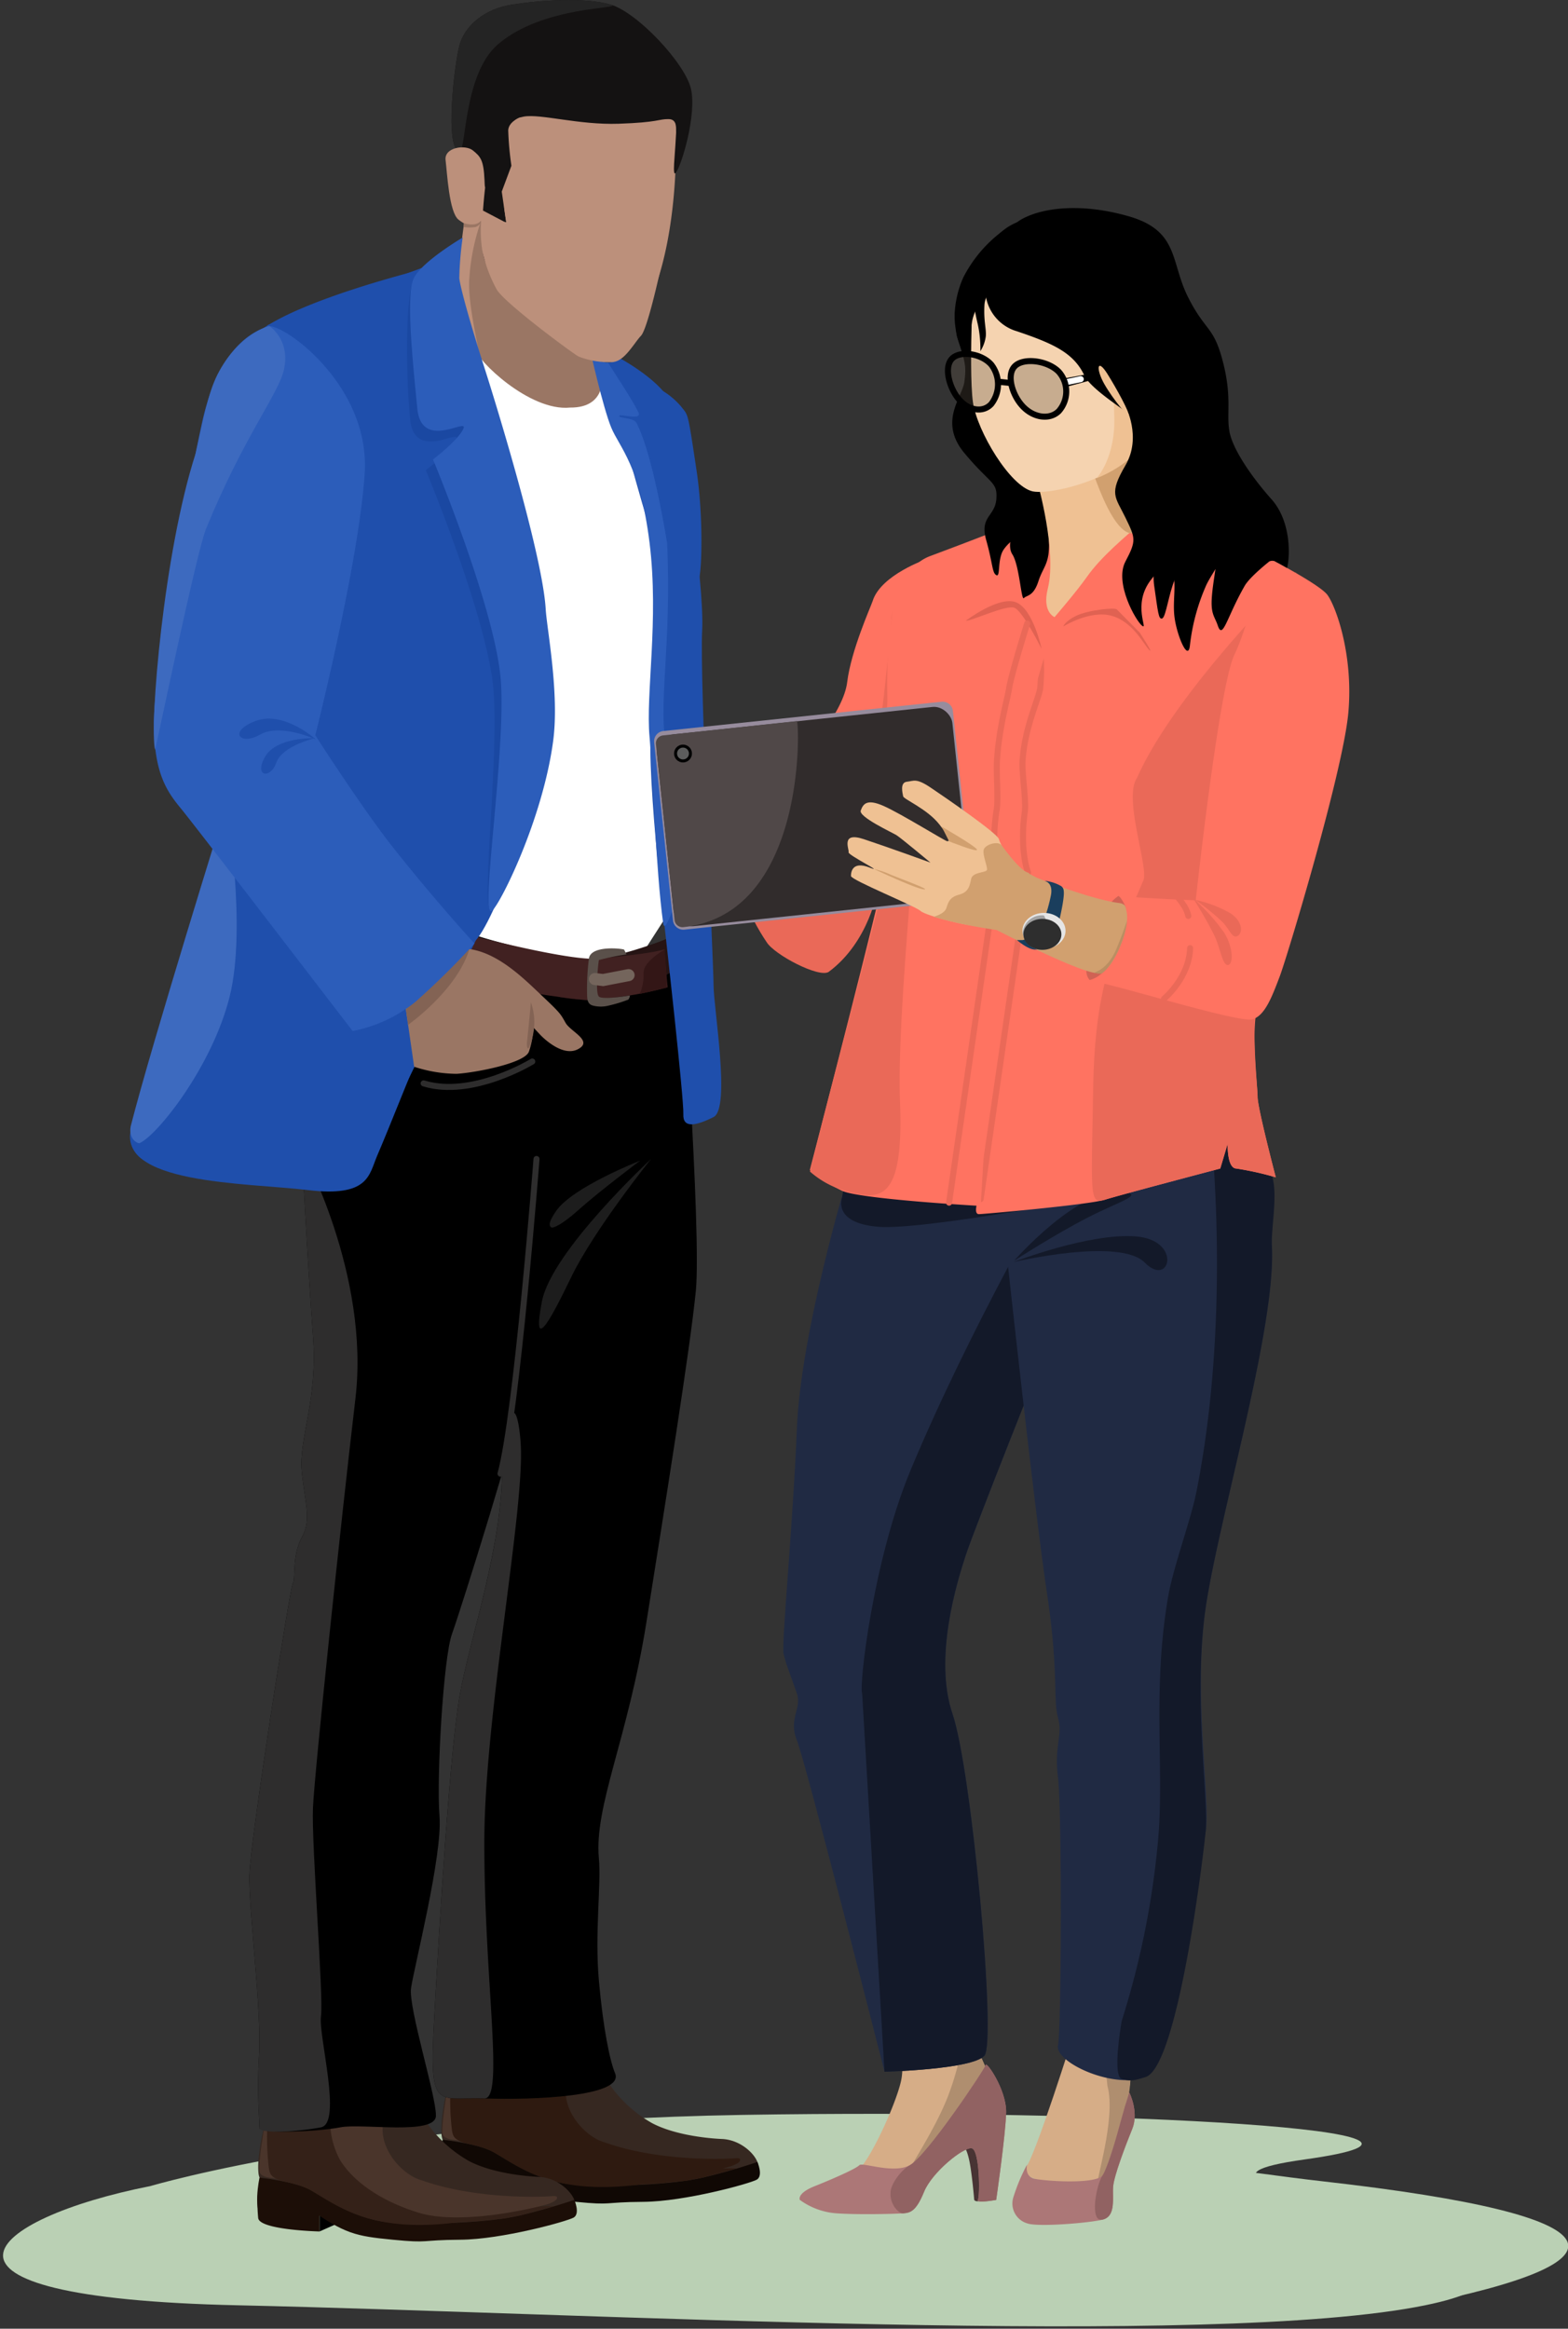 <svg xmlns="http://www.w3.org/2000/svg" xmlns:xlink="http://www.w3.org/1999/xlink" width="260" height="386" viewBox="0 0 260 386">
  <rect x="0" y="0" width="260" height="386" fill="#333333" stroke="none"/>
  <defs>
    <clipPath id="clip-path">
      <rect id="Rectangle_656" data-name="Rectangle 656" width="260" height="386" transform="translate(-0.601)"/>
    </clipPath>
  </defs>
  <g id="Custom_Size_1" data-name="Custom Size – 1" transform="translate(0.601)" clip-path="url(#clip-path)">
    <g id="block1-right-illustration" transform="translate(-0.095 0.002)">
      <path id="Path_1992" data-name="Path 1992" d="M110.149,3327.448c-27.09,5.342-42.892,18.506,14.607,19.76s161.633,7.177,196.764,0c14.579-2.978,7.648-6.066,17.933-9.5,14.208-4.743-72.223-9.888-37.9-14.674s-31.152-8.416-93.186-7.387S110.149,3327.448,110.149,3327.448Z" transform="translate(-85.73 -2965.09)" fill="#bad0b4"/>
      <path id="Path_1993" data-name="Path 1993" d="M200.589,3342.264c56.738,4.1,141.561,17.741,177.77,10.567s35.657-14.789-15.406-20.55c-15.482-1.73-19.053-3.488-53.229-2.831C234.183,3330.9,161.5,3339.437,200.589,3342.264Z" transform="translate(-144.119 -2970.712)" fill="#bad0b4"/>
      <g id="man" transform="translate(20.184)">
        <g id="shoe" transform="translate(52.31 341.236)">
          <path id="Path_1683" data-name="Path 1683" d="M3088.561,3319.376s-1.106,4.571-.8,7.266,3.676,1.346,8.421,3.848,8.339,5.183,21.576,4.993,21.964-1.964,22.456-3.4-2.33-4.746-5.978-4.891c-1.7-.068-7.576-.509-11.6-2.637a21.558,21.558,0,0,1-8.7-9.22C3111.747,3310.46,3088.561,3319.376,3088.561,3319.376Z" transform="translate(-3087.531 -3313.879)" fill="#362821"/>
          <path id="Path_1688" data-name="Path 1688" d="M203.454,3370.921h0V3368.1l3.957,1.265" transform="translate(-193.111 -3348.56)"/>
          <path id="Path_1684" data-name="Path 1684" d="M3087.791,3337.411s5.921.626,8.461,2.054,7.55,5.052,13.647,5.412,15.965.01,21.06-1.19,9.03-2.591,9.03-2.591,1.016,2.3-.114,2.94-11.928,3.626-18.807,3.671-4.908.61-11.168,0-7.9-.973-14.01-5.218-5.317,3.312-7.342,2.042S3087.791,3337.411,3087.791,3337.411Z" transform="translate(-3087.399 -3323.974)" fill="#100804"/>
          <path id="Path_1685" data-name="Path 1685" d="M3087.608,3340.577a26.367,26.367,0,0,0,0,5.081c.3,1.97,10.168,2.035,10.168,2.035v-3.563l-5.834-3.236Z" transform="translate(-3087.433 -3325.333)" fill="#100804"/>
          <path id="Path_1687" data-name="Path 1687" d="M187.305,3343.722s2.485,6.813,3.386,7.888c.46.549-1.065.127-2.42-.113-.951-.058-2.128-.334-2.226-1.086-.2-1.538.742-6.94.742-6.94Z" transform="translate(-185.663 -3337.993)" fill="#4a352b"/>
          <path id="Path_1686" data-name="Path 1686" d="M3090.286,3320.379a43.867,43.867,0,0,0,.194,5.684c.18,1.58.171,2.158,1.945,2.778.973.342,3.337.615,5.307,1.782,4.759,2.82,10.251,7,24.225,5.174l3.277-.183,4.346-.433,2.725-.539,5.3-1.428c2.572-.355-22.172,1.082-29.9-3.469-4.07-2.4-7.218-7.032-5.405-12.966C3097.1,3314.948,3090.286,3320.379,3090.286,3320.379Z" transform="translate(-3088.623 -3314.962)" fill="#2e1a10"/>
          <path id="Path_1689" data-name="Path 1689" d="M3108.542,3317.939s6.812-4.609,9.77-1.434c-3.316,4.928,1.661,10.931,5.412,11.907,8.046,2.862,17.644,2.8,20.479,2.688,1.457-.059,2.071-.247,1.918.34-.013.231-.719.719-1.918,1.039-2.478.673-14.235,3.428-21.115,1.27s-10.995-5.578-12.911-8.685a13.562,13.562,0,0,1-1.634-7.126Z" transform="translate(-3096.424 -3314.528)" fill="#2e1a10"/>
        </g>
        <g id="shoe-2" data-name="shoe" transform="translate(21.95 347.517)">
          <path id="Path_1683-2" data-name="Path 1683" d="M3088.561,3319.376s-1.106,4.571-.8,7.266,3.676,1.346,8.421,3.848,8.339,5.183,21.576,4.993,21.964-1.964,22.456-3.4-2.33-4.746-5.978-4.891c-1.7-.068-7.576-.509-11.6-2.637a21.558,21.558,0,0,1-8.7-9.22C3111.747,3310.46,3088.561,3319.376,3088.561,3319.376Z" transform="translate(-3087.531 -3313.879)" fill="#362821"/>
          <path id="Path_1688-2" data-name="Path 1688" d="M203.454,3370.921h0V3368.1l3.791,1.14" transform="translate(-193.111 -3348.56)"/>
          <path id="Path_1684-2" data-name="Path 1684" d="M3087.791,3337.411s5.921.626,8.461,2.054,7.55,5.052,13.647,5.412,15.965.01,21.06-1.19,9.03-2.591,9.03-2.591,1.016,2.3-.114,2.94-11.928,3.626-18.807,3.671-4.908.61-11.168,0-7.9-.973-14.01-5.218-5.317,3.312-7.342,2.042S3087.791,3337.411,3087.791,3337.411Z" transform="translate(-3087.399 -3323.974)" fill="#1c0e07"/>
          <path id="Path_1685-2" data-name="Path 1685" d="M3087.608,3340.577a24.533,24.533,0,0,0,0,4.919c.3,1.97,10.168,2.2,10.168,2.2v-3.563l-5.834-3.236Z" transform="translate(-3087.433 -3325.333)" fill="#1c0e07"/>
          <path id="Path_1687-2" data-name="Path 1687" d="M187.305,3343.722s2.485,6.813,3.386,7.888c.46.549-1.065.127-2.42-.113-.951-.058-2.128-.334-2.226-1.086-.2-1.538.742-6.94.742-6.94Z" transform="translate(-185.663 -3337.993)" fill="#4a352b"/>
          <path id="Path_1686-2" data-name="Path 1686" d="M3090.286,3320.379a43.867,43.867,0,0,0,.194,5.684c.18,1.58.171,2.158,1.945,2.778.973.342,3.337.615,5.307,1.782,4.759,2.82,10.251,7,24.225,5.174l3.277-.183,4.346-.433,2.725-.539,5.3-1.428c2.572-.355-22.172,1.082-29.9-3.469-4.07-2.4-7.218-7.032-5.405-12.966C3097.1,3314.948,3090.286,3320.379,3090.286,3320.379Z" transform="translate(-3088.623 -3314.962)" fill="#342118"/>
          <path id="Path_1689-2" data-name="Path 1689" d="M3108.542,3317.939s6.812-4.609,9.77-1.434c-3.316,4.928,1.661,10.931,5.412,11.907,8.046,2.862,17.644,2.8,20.479,2.688,1.457-.059,2.071-.247,1.918.34-.013.231-.719.719-1.918,1.039-2.478.673-14.235,3.428-21.115,1.27s-10.995-5.578-12.911-8.685a13.562,13.562,0,0,1-1.634-7.126Z" transform="translate(-3096.424 -3314.528)" fill="#4a352b"/>
        </g>
        <g id="pant-man" transform="translate(20.661 154.968)">
          <path id="Path_1644" data-name="Path 1644" d="M3131.116,2976.668s13.666,4.745,21.668,3.465,11.542-3.465,11.542-3.465l3.981,19.01-2.2,15.2-22.581,9.775s-36.567-3.036-36.715-6.083-1.438-17.539-1.438-17.539Z" transform="translate(-3093.788 -2976.668)"/>
          <path id="Path_1645" data-name="Path 1645" d="M3179.358,2979.162s3.464,47.929,2.5,57.617-5.076,35.292-8.179,54.8-8.71,30.57-7.894,39.253c.4,4.235-.707,12.368,0,20.26.719,8.009,1.838,13.333,2.679,15.324,1.649,3.889-13.7,4.467-21.679,4.182s-9.169,2.364-8.3-13.384,2.571-44.134,4.235-53.5,7.243-25.111,7-38.142-2.126-41.33,0-45.784S3179.358,2979.162,3179.358,2979.162Z" transform="translate(-3107.83 -2977.738)"/>
          <path id="Path_1643" data-name="Path 1643" d="M3093.837,3039.134s1.044,20.089,1.862,30.822-2.422,17.072-1.862,22.491,1.656,7.911,0,10.892-1.022,7.048-1.469,7.538-7.074,42.6-7.213,48.427,2.034,22.32,1.6,29.779.171,10.857,0,12.03,9.9.713,13.477,0,15.809,1.379,15.852-1.918-4.582-17.9-4.129-21.15,5.238-21.985,4.721-28.483.64-26.306,2.078-30.259,11.043-34.493,12.634-42.782,5.841-28,5.64-32.889S3093.837,3039.134,3093.837,3039.134Z" transform="translate(-3085.149 -3003.463)"/>
          <path id="Path_1657" data-name="Path 1657" d="M3093.837,3039.14s1.044,20.088,1.862,30.822-2.422,17.071-1.862,22.491,1.656,7.911,0,10.892-1.022,7.048-1.469,7.537-7.074,42.6-7.213,48.427,2.034,22.32,1.6,29.779.171,10.857,0,12.03,6.687.713,10.265,0-.453-15.179,0-18.427-1.6-28.579-1.325-34.591,4.612-47.192,7.04-67.795S3093.837,3039.14,3093.837,3039.14Z" transform="translate(-3085.149 -3003.469)" fill="#2e2d2d"/>
          <path id="Path_1676" data-name="Path 1676" d="M3153.6,3013.417s-9.928,6.1-18.011,3.625" transform="translate(-3106.694 -2992.433)" fill="none" stroke="#2e2d2d" stroke-linecap="round" stroke-width="1"/>
          <path id="Path_1672" data-name="Path 1672" d="M3146.79,3229.052c-7.982-.285-9.169,2.364-8.3-13.384s2.571-44.134,4.236-53.505,7.243-25.111,7-38.142a24.9,24.9,0,0,1,1.491-8.057c.84-2.024,1.507,2.065,1.632,5.158.454,11.272-6.011,44.692-6.059,65.194C3146.735,3209.55,3150.158,3229.172,3146.79,3229.052Z" transform="translate(-3107.83 -3036.194)" fill="#2e2d2d"/>
          <path id="Path_1674" data-name="Path 1674" d="M3187.571,3041.709s-16.5,15.278-18.1,23.634,1.039,3.888,4.827-3.979S3187.571,3041.709,3187.571,3041.709Z" transform="translate(-3120.967 -3004.571)" fill="#1d1d1d"/>
          <path id="Path_1675" data-name="Path 1675" d="M3163.812,3041.709s-3.276,42.349-5.969,52.162" transform="translate(-3116.2 -3004.571)" fill="none" stroke="#2e2d2d" stroke-linecap="round" stroke-width="1"/>
          <path id="Path_2098" data-name="Path 2098" d="M9.267,0S.974,8.691.168,13.438c-.306,1.8-.2,2.663.349,2.811.4.212,1.653-1.518,2.837-4.3C5.26,7.481,9.267,0,9.267,0Z" transform="translate(56.399 33.497) rotate(25)" fill="#1d1d1d"/>
        </g>
        <path id="Path_1630" data-name="Path 1630" d="M3168.909,2788.485s2.02,12.023,1.992,14.165-18.692,3.122-19.006,0c-.08-.8-1.187-6.787-2.367-8.53-3.037-4.488-6.459-15.385-5.115-19.453a62.2,62.2,0,0,0,2.435-10.355l17.176,5.067Z" transform="translate(-3089.676 -2730.601)" fill="#9a7664"/>
        <path id="Path_1632" data-name="Path 1632" d="M3149.454,2814.074s11.563,7.24,15.454,6.09a11.02,11.02,0,0,0,5.527-3.333l7.418,18.566,3.623,9.969-3.623,26.385,1.923,32.792-3.538,5.5s-7.478,1.74-9.857,1.4-18.7-4.354-18.768-4.915-2.17-20.989-1.624-26.541.8-25.843,1.624-29.616S3149.454,2814.074,3149.454,2814.074Z" transform="translate(-3090.438 -2751.948)" fill="#fff"/>
        <path id="Path_1733" data-name="Path 1733" d="M3127.369,3410.755s-10.714,4.611-18.152,4.359-1.248,5.869-1.248,5.869,8.071,1.79,13.688-1.374,7.781-4.228,7.781-4.228Z" transform="translate(-3035.969 -3255.737)" fill="#261414"/>
        <path id="Path_1633" data-name="Path 1633" d="M3171.576,2810.485s.915,5.521-5.284,5.469c-6.77.684-15.576-8-15.678-9.655-.227-3.649,2.763,13.957,2.763,13.957l3.537,3s11.841,1.314,12.858.822,6.242-1.747,6.061-2.237S3171.576,2810.485,3171.576,2810.485Z" transform="translate(-3092.447 -2748.398)" fill="#fff"/>
        <path id="Path_1729" data-name="Path 1729" d="M302.32,2838.456s2.989,14.624,4.949,22.973a61.857,61.857,0,0,1,.936,7.013c.529,5.636,1.514-6.553,0-16.615s-1.351-9.042-2.573-10.628a12.519,12.519,0,0,0-3.312-2.743Z" transform="translate(-213.393 -2773.828)" fill="#1f4fac"/>
        <path id="Path_1728" data-name="Path 1728" d="M3189.678,2808.815s6.822,3.6,8.7,7.287,5.817,30.358,5.39,38.118,1.881,54.963,1.89,58.771,2.863,20.424,0,21.859-5.127,1.945-5.009-.479-2.988-30.034-2.988-30.034-3.583-29.633-2.145-36.159,2.194-25.564,1.007-27.071-6.842-23.054-6.842-23.054l-2.6-8.264Z" transform="translate(-3108.029 -2749.692)" fill="#1f4fac"/>
        <path id="Path_1631" data-name="Path 1631" d="M3183.7,2805.645s2.192,9.79,3.553,13.057,4.76,6.268,6.347,19.082-.667,25.013,0,32.178c.519,5.563,1.039,22.136,2.258,30.885.319,2.306,2.583-5.316,2.583-5.316s-.232-18.1-1.933-23.937.824-16.773,0-33.81c-.911-5.514-2.866-15.693-5.084-19.881-.484-.915-2.924-.7-2.851-1.155s3.969.942,3.147-.669c-1.932-3.793-6.135-9.368-6.069-10.434C3185.816,2802.924,3183.7,2805.645,3183.7,2805.645Z" transform="translate(-3106.584 -2747.813)" fill="#2c5dba"/>
        <g id="man-face" transform="translate(53.18)">
          <path id="Path_1623" data-name="Path 1623" d="M3183.8,2732.2a98.4,98.4,0,0,1,.063,11.152c-.342,7.293-1.624,17.074-5.548,24.17-7.241,13.091-21.2-2.478-21.2-2.478l-4.885-12.4s-1.527-8.134-1.353-8.791.451-6.59,2.739-8.578a67.078,67.078,0,0,1,9.36-6.393c.758-.185,8.642-1.1,8.642-1.1Z" transform="translate(-3145.738 -2714.925)" fill="#bc907b"/>
          <path id="Path_1624" data-name="Path 1624" d="M3155.658,2724.594c-2.8.484-1.9,2.557-1.559,5.017.216,1.539.633,4.963-.437,5.753-2.674,3.482-.682.874-1.737,3.7s-1.541.24-3.022-3.7-1.366-5.133-3.892-5.095-.927-14.4,0-17.6,4.123-5.924,8.651-6.633,11.976-1.292,16.394,0,12.366,9.749,13.316,14-1.552,12.657-2.536,13.886c-.594.741-.133-2.824,0-5.58.08-1.535.4-3.315-1.183-3.33-1.711-.017-1.654.548-8.279.77S3158.463,2724.11,3155.658,2724.594Z" transform="translate(-3142.658 -2705.272)" fill="#141212"/>
          <path id="Path_1629" data-name="Path 1629" d="M3145.011,2730.273c-2.525.038-.927-14.4,0-17.6s4.123-5.924,8.651-6.633,11.976-1.292,16.394,0c2.477.724-11.234.063-18.759,6.633C3145.609,2717.644,3146.12,2730.257,3145.011,2730.273Z" transform="translate(-3142.658 -2705.273)" fill="#242424"/>
          <path id="Path_1627" data-name="Path 1627" d="M3141.931,2750.159c.262,2.1.581,8.652,2.146,9.871s3.276,1.684,3.916,0,.54-3.367.392-6.6-.63-3.836-1.922-4.875S3141.669,2748.055,3141.931,2750.159Z" transform="translate(-3141.917 -2723.62)" fill="#bc907b"/>
          <path id="Path_1626" data-name="Path 1626" d="M3175.657,2789.456c1.551.685,3.528-2.69,5.534-3.117s7.841-1.023,8.588,2.492l1.352-1.7s-.95,3.608-1.352,4.621c-.805,2.025-1.885,4.327-1.885,4.327s-3.428-2.55-.651-3.982c.5-.938.922-3.037.455-3.265-1.8-.92-4.469-.985-5.834,0-1.584,1.141-1.856,2.694-2.811,2.921S3174.1,2788.77,3175.657,2789.456Z" transform="translate(-3156.178 -2739.909)"/>
          <path id="Path_1628" data-name="Path 1628" d="M3153.085,2758.4s-1.312,10.3,0,13.009,6.393,9.3,9.367,10.992,6.953,4.486,8.9,5.187,3.939.79,5.994-2.059a8.159,8.159,0,0,0,1.372-6s-5.123,1.6-8.671,0a39.532,39.532,0,0,1-11.451-8.12c-1.567-1.753-2.411-8.939-2.411-8.939s-.178-2.489.639-3.7S3153.085,2758.4,3153.085,2758.4Z" transform="translate(-3146.439 -2727.941)" fill="#141212"/>
          <path id="Path_1634" data-name="Path 1634" d="M3150.407,2770.039a35.8,35.8,0,0,0-1.986,10.083c-.112,3.989,1.471,10.389,1.588,11.639.256,2.744-3.6-10.3-3.368-13.312s1.236-10.195,1.236-10.195Z" transform="translate(-3144.504 -2733.433)" fill="#bc907b"/>
          <path id="Path_6420" data-name="Path 6420" d="M5.077,61.973s1.818.628,2.685-.225.046.7-.771.879a6.293,6.293,0,0,1-1.914,0Z" transform="translate(-2.053 -24.989)" fill="#9a7664"/>
        </g>
        <g id="belt" transform="translate(54.997 155.04)">
          <path id="Path_1730" data-name="Path 1730" d="M3107.543,3411.794s18.479,4.875,21.875,3.705a58,58,0,0,1-.754,7.229s-12.527-1.086-16.042-2.74a42.139,42.139,0,0,1-7.532-5.058Z" transform="translate(-3105.089 -3411.794)" fill="#412121"/>
          <path id="Path_1734" data-name="Path 1734" d="M3129.627,3415.832c.076,2.068.52,6.3.52,6.3a55.126,55.126,0,0,1-10.4,1.838,11.05,11.05,0,0,1-5.03-.879,19.9,19.9,0,0,1-6.13-4.914S3126.231,3417.005,3129.627,3415.832Z" transform="translate(-3095.126 -3413.527)" fill="#412121"/>
          <path id="Path_1731" data-name="Path 1731" d="M3145.045,3416.789c-.16-.166-5.467-.8-5.834,1.43a39.044,39.044,0,0,0-.308,6.03c0,1.038.215,1.575.9,1.793a5.218,5.218,0,0,0,2.742,0,21.864,21.864,0,0,0,3.2-.978,1.405,1.405,0,0,0,.267-.688s-4.476.781-5.149.193-.076-5.871,0-6.063a42.206,42.206,0,0,1,4.581-.937Z" transform="translate(-3117.239 -3414.418)" fill="#5a504a"/>
          <path id="Path_1732" data-name="Path 1732" d="M0,1.323H1.363L5.458,0" transform="translate(23.124 5.928) rotate(7)" fill="none" stroke="#74655c" stroke-linecap="round" stroke-width="2"/>
          <path id="Path_1735" data-name="Path 1735" d="M300.278,3000.933s-3.585,1.968-3.489,3.863a8.184,8.184,0,0,1-.639,3.479l4.534-1.057Z" transform="translate(-265.754 -2998.57)" fill="#331616"/>
        </g>
        <g id="left-blazer" transform="translate(0 39.378)">
          <path id="Path_1612" data-name="Path 1612" d="M3050.884,2924.9c3-9.611,20.832-67.876,22.5-83.614s0-49.2,0-49.2l27.231-10.1,18.468,84.43s-7.781,25.232-11.7,28.168c-2.947,2.208-11.455,25.056-15.815,35.206-1.347,3.136-1.346,6.873-11.517,5.649S3047.884,2934.508,3050.884,2924.9Z" transform="translate(-3049.733 -2777.559)" fill="#1f4fac"/>
          <path id="Path_1622" data-name="Path 1622" d="M3127.292,2921.141c1.315.016.494,14.45-4.253,24.625-7.561,16.21-23.027,47.708-23.027,47.708s-2.759,10.2-6.65,9.538c-2.4-.406-18.474-1.375-17.059-5.274,7.092-19.551,42.422-58.656,44.424-63.907C3123.751,2928.428,3123.849,2921.1,3127.292,2921.141Z" transform="translate(-3057.234 -2845.252)" fill="#1f4fac"/>
          <path id="Path_1620" data-name="Path 1620" d="M3098.263,2841.269c1.678-.573,6.595,21.369,12.1,53.312,2.435,42.105-30.412,94.469-35.994,95.37a51.247,51.247,0,0,1-6.6.869,39.523,39.523,0,0,1-12.9-1.931,4.578,4.578,0,0,1-2.91-5.914c.305-.455.733-2.712,1.838-5.942,1.851-6.26,6.792-20.329,10.794-32.731,7.666-23.774-1.781-69.125,6.061-90.506C3072.886,2847.72,3097.612,2841.492,3098.263,2841.269Z" transform="translate(-3050.768 -2835.534)" fill="#1f4fac"/>
          <path id="Path_1621" data-name="Path 1621" d="M1.483,55.91c-.459.012-1.817-.822-1.406-2.822C3.816,39.4,16.84,0,16.84,0s3.126,20.307,0,31.908S4.41,54.723,1.483,55.91Z" transform="translate(0 94.236) rotate(-0.974)" fill="#3d6abf"/>
          <path id="Path_1614" data-name="Path 1614" d="M3072.208,2858.427s.133,17.051,3.032,21.089,5.189,5.878,0,14.271.331,21.47,0,20.112-10.532-15.176-10.532-16.519-2.367-9.333,0-14.571S3072.208,2858.427,3072.208,2858.427Z" transform="translate(-3055.307 -2810.353)" fill="#5168ea"/>
          <path id="Path_6402" data-name="Path 6402" d="M3140.858,2774.235a54.5,54.5,0,0,0-.559,6.722c.143,1.546,1.985,8.05,4.137,14.754s9.677,31.293,10.191,40.122c.19,3.266,2.294,13.953,1.232,21.871-1.749,13.026-7.578,25.159-8.916,26.17-2.123,1.6,1.146-24.482.23-36.305s-11.234-36.554-11.234-36.554,4.209-3.19,5.044-5.115-6.968,3.769-7.651-3.348-.822-20.148.565-22.94S3140.858,2774.235,3140.858,2774.235Z" transform="translate(-3086.021 -2772.455)" fill="#1a48a2"/>
          <path id="Path_1611" data-name="Path 1611" d="M3140.391,2774.235a54.41,54.41,0,0,0-.56,6.722c.143,1.546,1.985,8.05,4.137,14.754s9.678,31.293,10.191,40.122c.19,3.266,2.294,13.953,1.232,21.871-1.749,13.026-8.8,27.1-10.138,28.113-2.123,1.6,2.369-26.426,1.453-38.249s-11.234-36.554-11.234-36.554,4.209-3.19,5.044-5.114-6.968,3.769-7.651-3.348-1.958-18.8-.572-21.592S3140.391,2774.235,3140.391,2774.235Z" transform="translate(-3084.362 -2774.235)" fill="#2c5dba"/>
        </g>
        <g id="left-wrist" transform="translate(46.506 156.392)">
          <path id="Path_1635" data-name="Path 1635" d="M3130.266,2989.985l1.476,10.229a23.143,23.143,0,0,0,7.032,1.175c3-.176,11.3-1.729,12-3.676a14.336,14.336,0,0,0,.746-4.005l1.156,1.237s3.485,3.744,6.18,2.383-1.157-2.923-1.983-4.358-.761-1.54-3.775-4.372-7.646-7.651-12.951-7.973S3130.266,2989.985,3130.266,2989.985Z" transform="translate(-3130.266 -2979.787)" fill="#9a7664"/>
          <path id="Path_1637" data-name="Path 1637" d="M3130.819,2992.644s7.586-5.319,9.95-11.889-10.3,9.315-10.3,9.315Z" transform="translate(-3130.352 -2979.162)" fill="#836354"/>
          <path id="Path_1636" data-name="Path 1636" d="M3165.143,2996.231a9.98,9.98,0,0,1,.334,5.46c-.657,3.087-1.134,2.415-.959.909S3165.143,2996.231,3165.143,2996.231Z" transform="translate(-3144.308 -2986.484)" fill="#836354"/>
        </g>
        <g id="left-hand" transform="translate(4.816 54.026)">
          <path id="Path_1638" data-name="Path 1638" d="M3076.447,2800.01c-2.2.706-8.177,3.17-10.973,16.022s-7.966,41.345-7.969,49.551,1.98,11.3,4.435,14.27,28.515,36.945,28.515,36.945a23.738,23.738,0,0,0,10.359-4.786,128.219,128.219,0,0,0,9.855-9.722s-6.457-7.008-13.585-16.02c-4.965-6.276-12.816-18.494-12.816-18.494s7.248-28.636,8.192-43.42S3078.648,2799.3,3076.447,2800.01Z" transform="translate(-3057.495 -2799.926)" fill="#2c5dba"/>
          <path id="Path_1639" data-name="Path 1639" d="M3076.621,2799.888s3.56,2.221,2.439,7.272c-.879,3.972-6.686,11.117-12.911,26.35-1.606,3.931-8.415,36.872-8.464,36.647-.919-4.171,1.41-32.691,6.753-49.182,1.279-5.553,2.008-9.875,3.6-13.022C3071.458,2801.212,3076.621,2799.888,3076.621,2799.888Z" transform="translate(-3057.489 -2799.888)" fill="#3d6abf"/>
          <path id="Path_1642" data-name="Path 1642" d="M7.626,0S2.616,2.451,2.29,5.4-.867,8.5.267,4.84,7.626,0,7.626,0Z" transform="translate(19.29 66.614) rotate(13)" fill="#1f4fac"/>
          <path id="Path_2097" data-name="Path 2097" d="M8.526,0s-5.6,3.228-5.964,7.1S-.972,11.173.3,6.371,8.526,0,8.526,0Z" transform="matrix(0.574, 0.819, -0.819, 0.574, 21.971, 61.559)" fill="#1f4fac"/>
        </g>
      </g>
      <g id="Girl" transform="translate(104.685 35.798)">
        <path id="Path_1677" data-name="Path 1677" d="M3252.995,2851.539s-7.663,2.608-9.011,6.983c-.24.775-3.574,8.144-4.215,13.419-1.174,9.658-23.372,28.024-23.372,28.024s25.8,22.535,40.3-22.51Z" transform="translate(-3204.48 -2794.682)" fill="#ff7361"/>
        <g id="girl-shoes" transform="translate(27.393 297.764)">
          <path id="Path_1724" data-name="Path 1724" d="M586.005,3296.006s-.67.033-.652-.351c0,0-.328-3.957-.756-6.153s-.959-2.637-.959-2.637l1.713-.555a9.781,9.781,0,0,0,.652,1.423c.228.3,1.624,5.56,1.637,5.764a24.288,24.288,0,0,1-1.635,2.509Z" transform="translate(-556.407 -3264.687)" fill="#483434"/>
          <path id="Path_1715" data-name="Path 1715" d="M3464.867,3231.5s2.035,4.4,1.119,8.4-5.282,13.494-7.381,14.97,6.012,1.966,8.893,0,9.417-8.657,10.685-12.227,2-4.875,1.7-5.428a42.43,42.43,0,0,1-2.828-8.131C3476.733,3226.751,3464.867,3231.5,3464.867,3231.5Z" transform="translate(-3449.184 -3228.442)" fill="#d6ad87"/>
          <path id="Path_1727" data-name="Path 1727" d="M3474.223,3255.253c2.877-1.967,9.417-8.656,10.685-12.222s2-4.875,1.7-5.429a42.414,42.414,0,0,1-2.828-8.131c-.17-1.24-.349,5.587-3.208,13.1C3478.131,3248.979,3472.868,3256.177,3474.223,3255.253Z" transform="translate(-3455.908 -3228.82)" fill="#af8e6f"/>
          <path id="Path_1716" data-name="Path 1716" d="M3442.457,3266.042s-.565-1.074,2.439-2.274,6.913-2.918,7.412-3.481,5.609,1.481,8.379,0,12.451-15.937,12.583-16.613,3.472,4.184,3.393,7.863-1.648,14.5-1.648,14.5-3.409.614-3.037,0,.312-8.3-1.021-8.555-6.569,3.948-7.9,7.208-2.284,3.485-3.49,3.571-7.251.257-10.974,0a11.7,11.7,0,0,1-6.13-2.224Z" transform="translate(-3442.414 -3234.948)" fill="#ac7777"/>
          <path id="Path_7013" data-name="Path 7013" d="M3470.917,3260.288c2.771-1.482,12.451-15.937,12.583-16.612s3.472,4.184,3.393,7.863-1.649,14.5-1.649,14.5-3.409.614-3.037,0,.312-8.3-1.021-8.556-6.569,3.948-7.9,7.208-2.284,3.485-3.491,3.571c-.647.047-2.252-1.415-2.061-3.571C3467.863,3263.169,3469.635,3260.974,3470.917,3260.288Z" transform="translate(-3452.646 -3234.949)" fill="#916262"/>
          <path id="Path_1717" data-name="Path 1717" d="M3503.8,3234s-6.559,20.949-8.128,22.642c-.459.5.122,1.252,1.549,1.784,2.895,1.08,9.355,1.613,10.568.427,1.714-1.678,2.95-5.555,3.585-8.509s.617-4.528,1.3-6.116.75-10.229.75-10.229Z" transform="translate(-3458.225 -3230.824)" fill="#d6ad87"/>
          <path id="Path_1726" data-name="Path 1726" d="M3516.869,3258.589c1.714-1.678,2.95-5.555,3.586-8.509s.547-3.413,1.229-5,.82-11.342.82-11.342-5.594-3.05-4.156,9.008C3519.861,3248.142,3516.141,3259.3,3516.869,3258.589Z" transform="translate(-3467.303 -3230.565)" fill="#af8e6f"/>
          <path id="Path_1718" data-name="Path 1718" d="M3494.467,3263.638s-.523,2.005,1.286,2.378,10.149.954,11.251-.618c.588-.841,1.826-4.605,2.778-8.157.741-2.767,1.629-5.537,1.629-5.537s1.627,3.224.485,6.037-3,7.692-3.164,9.529.525,4.928-1.729,5.5-10.86,1.265-12.537.619a3.423,3.423,0,0,1-2.293-4.281,30.953,30.953,0,0,1,2.292-5.471Z" transform="translate(-3456.736 -3238.42)" fill="#ac7777"/>
          <path id="Path_7014" data-name="Path 7014" d="M3516.29,3265.4c.588-.841,1.826-4.605,2.778-8.158.742-2.767,1.63-5.537,1.63-5.537s1.627,3.225.485,6.038-3,7.692-3.164,9.529.525,4.928-1.729,5.5S3515.191,3266.97,3516.29,3265.4Z" transform="translate(-3466.022 -3238.42)" fill="#916262"/>
        </g>
        <g id="girl-pant" transform="translate(24.686 143.591)">
          <path id="Path_1670" data-name="Path 1670" d="M3249.336,3031s-7.72,25.405-8.391,41.645-2.568,35.707-2.217,37.33,1.359,4.088,2.217,6.6-1.456,4.164,0,7.76,14.53,54.94,14.53,54.94,14.532-.362,16.572-2.661-2.12-47.337-5.29-56.64.739-21.878,2.2-26.342,13.016-33.412,13.016-33.412l2.191-29.222Z" transform="translate(-3238.685 -3015.261)" fill="#202a43"/>
          <path id="Path_1681" data-name="Path 1681" d="M3261.468,3116.623l3.7,62.652s14.532-.362,16.572-2.661-2.12-47.336-5.289-56.64.738-21.878,2.2-26.342,13.016-33.412,13.016-33.412l2.19-29.223s-14.606,25.125-24.388,48.633C3263.336,3094.385,3260.9,3115.228,3261.468,3116.623Z" transform="translate(-3248.385 -3015.261)" fill="#131929"/>
          <path id="Path_1671" data-name="Path 1671" d="M3303.472,3033.007s4.586,42.136,6.593,55.47,1.017,17.83,1.854,20.82-.668,4.587,0,9.909.585,41.665,0,44.411,8.73,7.064,14,5.4,9.651-35.9,10.491-40.958-2.148-22.392,0-37.046,11.649-46.313,10.975-59.8a154.134,154.134,0,0,0-3.985-26.518l-33.338,2.892Z" transform="translate(-3266.362 -3003.978)" fill="#202a43"/>
          <path id="Path_1696" data-name="Path 1696" d="M0,8.358S12.706-1.889,19.806.309c3.374,1.044-.879,1.391-6.493,3.117C7.465,5.224,0,8.358,0,8.358Z" transform="matrix(0.985, -0.174, 0.174, 0.985, 36.842, 21.335)" fill="#131929"/>
          <path id="Path_1698" data-name="Path 1698" d="M3255.618,3034.122s-1.729,4.221,5.935,4.875,39.938-5.583,39.938-5.583l-33.2-1.912-12.1-1.011Z" transform="translate(-3245.849 -3015.042)" fill="#131929"/>
          <path id="Path_1682" data-name="Path 1682" d="M3335.741,3159.032s-1.608,9.081,0,9.606,2.42.125,3.954-.306c5.274-1.66,9.476-35.665,9.978-40.807s-2.148-22.392,0-37.045,11.648-46.313,10.975-59.8c-.16-3.211,1.039-8.568,0-11.784a34.449,34.449,0,0,0-10.975-15.456s5.075,34.469-1.525,67.808c-.928,4.688-3.832,12.513-4.665,17.242-2.766,15.717-.585,29.168-1.758,41.1a140.745,140.745,0,0,1-5.986,29.448Z" transform="translate(-3279.622 -3003.437)" fill="#131929"/>
          <path id="Path_1697" data-name="Path 1697" d="M0,.034S18,1.842,20.55,7.211s7.148-1.5,0-4.6S0,.034,0,.034Z" transform="translate(38.175 29.774) rotate(-19)" fill="#131929"/>
        </g>
        <path id="Path_1649" data-name="Path 1649" d="M3248.417,2881.123Z" transform="translate(-3248.417 -2793.07)"/>
        <path id="Path_1693" data-name="Path 1693" d="M6.433,0S5.6,40.516,2.138,50.265s-1.854,3.88-1.127-.9.11-13.178,2.108-20.469S6.433,0,6.433,0Z" transform="translate(36.304 65.373) rotate(0.974)" fill="#ea6958"/>
        <path id="Path_1664" data-name="Path 1664" d="M3296,2929.559s2.661-64.936,5.544-73.589,4-15.636,4.581-16.708c.174-.32-.381-2.8,1.3-5.444,3.6-5.665,10.757-14.9,14.217-15.116,4.942-.312,26.567,7.3,26.567,7.3s-4.862,67.329-6.035,71.847,0,13.329,0,15.143,3.017,13.309,3.017,13.309a49.989,49.989,0,0,0-6.553-1.456c-1.569-.05-1.426-4.109-1.426-4.109l-1.227,4.109s-16.41,4.315-19.087,5.155-19.748,2.353-20.9,2.4S3296,2929.559,3296,2929.559Z" transform="translate(-3238.837 -2766.948)" fill="#ff7361"/>
        <path id="Path_1691" data-name="Path 1691" d="M3305.689,2878.3a31.178,31.178,0,0,1,0,6.217c-.282,1.805-2.637,6.617-2.929,12.211-.089,1.689.626,6.473.394,8.144-.913,6.539.517,10.087.517,10.087l-7.845,54.16" transform="translate(-3238.408 -2806.164)" fill="none" stroke="#ea6958" stroke-linecap="round" stroke-width="1"/>
        <path id="Path_1690" data-name="Path 1690" d="M3337.355,2882.448c.913-2.166-3.391-13.644-1.045-17,6.339-14.384,26.343-34.064,26.343-34.064s-5.183,65.737-6.356,70.255,0,14.9,0,16.715,3.017,13.309,3.017,13.309a50.112,50.112,0,0,0-6.553-1.456c-1.569-.05-1.426-4.109-1.426-4.109l-1.228,4.109s-16.41,4.315-19.087,5.155-2.284-.548-1.982-18.585S3333.028,2892.714,3337.355,2882.448Z" transform="translate(-3252.958 -2772.318)" fill="#ea6958"/>
        <path id="Path_1694" data-name="Path 1694" d="M0,31.11S8.827,45.342,16.892,51.552c1.864,1.574,10.051,2.981,11.285,1.508,4.931-6.917,3.483-15.647,3.483-15.647L30.8,0S16.934,47.04,14.858,45.292C8.644,40.06,0,31.11,0,31.11Z" transform="translate(21.807 66.134) rotate(18)" fill="#ea6958"/>
        <path id="Path_1665" data-name="Path 1665" d="M3330.75,2820.908s.225-.848,2.163-1.782,6.553-1.438,6.73-1.024l3.792,3.836s2.494,3.842,1.532,2.833-2.7-4.68-6.255-5.646S3330.75,2820.908,3330.75,2820.908Z" transform="translate(-3259.628 -2752.867)" fill="#e06252"/>
        <path id="Path_1667" data-name="Path 1667" d="M3286.658,2814.378a54.973,54.973,0,0,1,.758,10.6c-.244,5.537.219,8.456,0,9.19-.41,1.38-7.23,24.795-7.461,26.323s-4.241,68.695-4.241,68.695-20.035-1.119-23.01-2.521a25.714,25.714,0,0,1-5.316-3.446s11.839-45.5,12.907-51.7c.619-3.587-.479-11.038,0-19.729.332-6.036-2.2-26.878,7.041-30.328s13.851-5.325,13.851-5.325Z" transform="translate(-3218.292 -2765.09)" fill="#ff7361"/>
        <path id="Path_1721" data-name="Path 1721" d="M3291.535,2867.025c.8.126,6.655-2.677,8.054-2.146s4.51,6.809,4.51,6.809-1.359-6.528-4.2-7.7S3291.535,2867.025,3291.535,2867.025Z" transform="translate(-3236.576 -2799.936)" fill="#e06252"/>
        <path id="Path_1706" data-name="Path 1706" d="M3308.639,2870.286s-2.629,8.372-3.008,10.8c-.282,1.805-1.725,6.666-2.02,12.26-.089,1.689.233,5.918,0,7.586a32.485,32.485,0,0,0,0,10.6l-7.923,54.735" transform="translate(-3243.507 -2802.724)" fill="none" stroke="#ea6958" stroke-linecap="round" stroke-width="1"/>
        <path id="Path_6411" data-name="Path 6411" d="M106.353,91.524s-1.959,3.541-.777,5.374,1.466,7.76,1.918,7.258,1.577-.24,2.4-2.784,1.908-2.821,1.754-6.837a49.074,49.074,0,0,0-1.758-9.514Z" transform="translate(-42.903 -40.816)"/>
        <g id="girl-neck" transform="translate(66.843 35.511)">
          <path id="Path_1662" data-name="Path 1662" d="M3313.281,2798.813s3.264,11.418,1.707,17.609c-.974,3.875,1.119,4.715,1.119,4.715s3.643-4.223,5.379-6.689c4.642-6.592,15.184-12.584,14.719-16.137s-3.916-8.157-3.916-8.157Z" transform="translate(-3313.281 -2790.154)" fill="#efc193"/>
          <path id="Path_1723" data-name="Path 1723" d="M3327.547,2793.387s4.806,17.549,9.054,13.154,6.3-4.681,5.834-8.231-3.916-8.157-3.916-8.157Z" transform="translate(-3319.521 -2790.154)" fill="#d1a06f"/>
        </g>
        <path id="Path_6410" data-name="Path 6410" d="M399.6,2786.119s-9.51-2.213-14.157,2.266-8.364,13.6-7.1,17.487,1.482,4.564,1.132,7.183-4.343,6.6,0,11.812,5.527,4.714,5.3,7.633-2.8,2.837-1.678,6.814.959,5.4,1.678,5.792.137-2.667,1.213-4.235,2.477-1.94,3.889-4.978,1.913-6.227,1.537-6.831-10.827-23.246-10.733-23.791,0-5.035,0-5.035l.774-4.524,4.533.605a6.967,6.967,0,0,1,3.1,0c1.03.436,1.38-2.877,2.327-3.378S399.6,2786.119,399.6,2786.119Z" transform="translate(-324.757 -2785.572)"/>
        <path id="Path_1695" data-name="Path 1695" d="M3268.048,2885.761c1.719.46-3.175,39.557-2.527,56.161s-3.288,16.377-9.078,14.748a15.343,15.343,0,0,1-5.852-3.211l2.113-8.451S3268.267,2885.025,3268.048,2885.761Z" transform="translate(-3221.476 -2795.063)" fill="#ea6958"/>
        <path id="girl-face" d="M3294.378,2745.866s-.115,2.413-.209,5.783c-.126,4.5-.205,10.868.209,13.712.7,4.787,6.157,13.894,9.9,14.725s24.575-4.065,20.3-18.2-1.529-14.821-1.767-16.019-20.757-2.814-20.757-2.814Z" transform="translate(-3238.231 -2734.438)" fill="#f5d3b0"/>
        <path id="girl-face-2" data-name="girl-face" d="M3329.021,2778.4s4.475-1.624,6.7-4.635c3.186-4.315,4.347-11.713,1.744-20.308-4.28-14.136-2.574-7.352-2.814-8.551-.144-.719-3.072,15.594-2.722,22.841S3329.021,2778.4,3329.021,2778.4Z" transform="translate(-3252.367 -2734.945)" fill="#efc193"/>
        <g id="tablet" transform="translate(3.097 80.323)">
          <path id="Path_1711" data-name="Path 1711" d="M1.718,0l46.4.016a1.717,1.717,0,0,1,1.719,1.713l.01,29.693a1.714,1.714,0,0,1-1.718,1.713l-46.4-.015A1.717,1.717,0,0,1,.01,31.406L0,1.713A1.714,1.714,0,0,1,1.718,0Z" transform="matrix(0.994, -0.105, 0.105, 0.994, 0, 5.231)" fill="#978c9d"/>
          <rect id="Rectangle_41" data-name="Rectangle 41" width="49.273" height="31.994" rx="3" transform="matrix(0.994, -0.105, 0.105, 0.994, 0.34, 5.918)" fill="#312c2c"/>
          <path id="Path_1768" data-name="Path 1768" d="M1.319.027,23.654,0c.41,0-1.632,32.008-22.325,32A1.318,1.318,0,0,1,.01,30.687L0,1.342A1.315,1.315,0,0,1,1.319.027Z" transform="matrix(0.994, -0.105, 0.105, 0.994, 0.337, 5.891)" fill="#504848"/>
          <g id="Ellipse_20" data-name="Ellipse 20" transform="translate(3.476 7.295)" fill="#5d5d5d" stroke="#000" stroke-width="0.5">
            <ellipse cx="1.489" cy="1.484" rx="1.489" ry="1.484" stroke="none"/>
            <ellipse cx="1.489" cy="1.484" rx="1.239" ry="1.234" fill="none"/>
          </g>
        </g>
        <g id="girl-right-hand" transform="translate(35.336 56.307)">
          <path id="Path_1663" data-name="Path 1663" d="M3357.371,2826.724s9.094,4.676,10.458,6.485,4.349,9.85,3.484,19.528-10.1,40.373-11.39,43.763-2.442,6.447-4.488,7.067-19.267-4.7-25.126-6.016a5.414,5.414,0,0,1-1.781-.593c-.281-.23.566-.525.394-1.482-.731-3.98,3.2-12.5,4.351-12.372,3.495.393,12.735.746,12.735.746s3.832-35.311,6.412-40.7S3357.371,2826.724,3357.371,2826.724Z" transform="translate(-3288.263 -2826.724)" fill="#ff7361"/>
          <path id="Path_1658" data-name="Path 1658" d="M3268.121,2892.068c1.182-.13,1.536-.639,3.916.949s11.153,7.631,11.359,8.571,2.043,3.874,3.109,4.384-4.518,9.535-5.8,9.977-9.484-1.668-10.289-2.45-11.543-5.131-11.556-5.8.231-2.523,3.062-1.415-3.621-2.078-3.461-2.526-1.4-3.47,2.525-2.173,11.055,3.883,11.055,3.883-4.895-4.084-5.63-4.542-6.317-3.03-5.93-4.084.948-2.015,3.8-.757,10.149,5.8,10.52,5.834.77-.165-1.279-2.771-5.918-4.164-6.012-4.672S3266.939,2892.2,3268.121,2892.068Z" transform="translate(-3258.281 -2854.595)" fill="#efc193"/>
          <path id="Path_1699" data-name="Path 1699" d="M3297.64,2956.524a2.087,2.087,0,0,0,.368,2.256,5.107,5.107,0,0,0,1.414-.648,9.881,9.881,0,0,0,1.438-1.245S3298.285,2955.4,3297.64,2956.524Z" transform="translate(-3257.842 -2888.436)" fill="#d06254"/>
          <path id="Path_1705" data-name="Path 1705" d="M.278.075a7,7,0,0,0-.154,3.2S2.7,1.711,2.734,1.162.287-.262.278.075Z" transform="translate(44.707 56.202) rotate(39)" fill="#d06254"/>
          <path id="Path_1659" data-name="Path 1659" d="M3283.193,2922.232s1.778-.44,2.114-1.42.531-1.828,2.135-2.253,1.74-1.51,1.99-2.628,2.382-.991,2.6-1.439-.933-2.857-.422-3.6,2.247-1.184,2.785-.58,2.985,4.16,4.454,4.6c.782.233.089,3.276-1.592,5.906a14.6,14.6,0,0,1-3.645,3.6s-2.991-.433-5.594-.979S3283.193,2922.232,3283.193,2922.232Z" transform="translate(-3268.922 -2862.375)" fill="#d1a06f"/>
          <path id="Path_1704" data-name="Path 1704" d="M3306.718,2942.929c3.934,1.626,10.117,3.722,13.608,4.2a1.79,1.79,0,0,1,.75.218c.4.216.416.567.569,1.3.594,2.741-2.362,9.909-4.544,10.126-2.756.279-17.512-7.421-17.512-7.421l4.843-9.647s-2.175-.847.972.525C3305.462,2942.259,3306.454,2942.819,3306.718,2942.929Z" transform="translate(-3275.353 -2889.562)" fill="#d1a06f"/>
          <path id="Path_1660" data-name="Path 1660" d="M3265.953,2917.541s6.759,3.19,8.207,3.361-3.381-1.584-5.434-2.424A13.985,13.985,0,0,0,3265.953,2917.541Z" transform="translate(-3261.557 -2865.6)" fill="#d1a06f"/>
          <path id="Path_1661" data-name="Path 1661" d="M3285.539,2905.225l1.236,2.444s4.928,1.966,4.62,1.358S3285.539,2905.225,3285.539,2905.225Z" transform="translate(-3269.925 -2860.317)" fill="#d1a06f"/>
          <path id="Path_1707" data-name="Path 1707" d="M3348.906,2972.9s4.171-3.436,4.327-8.391" transform="translate(-3296.419 -2899.456)" fill="none" stroke="#ea6958" stroke-linecap="round" stroke-width="1"/>
          <path id="Path_1709" data-name="Path 1709" d="M3352.683,2950.47a15.087,15.087,0,0,1,.99,1.323,5.354,5.354,0,0,1,.879,1.927" transform="translate(-3298.032 -2894.002)" fill="none" stroke="#ea6958" stroke-linecap="round" stroke-width="1"/>
          <path id="Path_1844" data-name="Path 1844" d="M.217,0S.584,3.516.559,7C.54,9.4-.532,12.135.344,12.5s2.173-2.286,1.863-5.174A33.069,33.069,0,0,0,.217,0Z" transform="matrix(0.891, -0.454, 0.454, 0.891, 57.101, 56.868)" fill="#ea6958"/>
          <path id="Path_2096" data-name="Path 2096" d="M.039,0A38.757,38.757,0,0,1,.444,5.58C.422,7.489-.566,8.93.478,9.224s2.3-1.08,1.932-3.382A20.168,20.168,0,0,0,.039,0Z" transform="translate(57.627 57.08) rotate(-47)" fill="#ea6958"/>
          <path id="Path_6423" data-name="Path 6423" d="M68.488,106.812s.453.093.8.124a2.919,2.919,0,0,0,.581,0,6.739,6.739,0,0,0,1.227-1.231,14.534,14.534,0,0,0,1.918-3.537,13.618,13.618,0,0,0,1-3.6c-.006-.064.042-.4.042-.4s-.9,2.653-1.768,4.688C70.829,106.382,68.488,106.812,68.488,106.812Z" transform="translate(-27.698 -37.681)" fill="#ba8e62"/>
        </g>
        <g id="girl-watch" transform="translate(63.45 110.232)">
          <path id="Path_1712" data-name="Path 1712" d="M3508.237,2928.546s1.518.2,1.021,2.5a27.706,27.706,0,0,1-1.021,3.676l2.2,1.307s1.188-4.6.966-5.894a.988.988,0,0,0-.469-.771,6.846,6.846,0,0,0-2.407-.818" transform="translate(-3503.666 -2928.546)" fill="#1a3e5d"/>
          <path id="Path_1713" data-name="Path 1713" d="M3500.358,2944.83s.108-.01.733,0a1.332,1.332,0,0,0,.915-.333c.625-.6,2.268,1.184,2.268,1.184s.228.725-.953.719S3500.358,2944.83,3500.358,2944.83Z" transform="translate(-3500.358 -2935.032)" fill="#1a3e5d"/>
          <ellipse id="Ellipse_21" data-name="Ellipse 21" cx="3.574" cy="2.968" rx="3.574" ry="2.968" transform="translate(0.894 5.289)" fill="#e5e5e5"/>
          <path id="Path_1714" data-name="Path 1714" d="M3.436,0c.228,0,.2.5.507.772,1.141.937,1.164,4.938-.507,4.938A3.187,3.187,0,0,1,0,2.854,3.186,3.186,0,0,1,3.436,0Z" transform="translate(0.941 5.702)" fill="#a3a3a3"/>
          <ellipse id="Ellipse_22" data-name="Ellipse 22" cx="3.151" cy="2.569" rx="3.151" ry="2.569" transform="translate(1.055 6.273)" fill="#2e2e2e"/>
        </g>
        <g id="girl-specs" transform="translate(71.047 25.113)">
          <path id="Path_1720" data-name="Path 1720" d="M3318.488,2797.8l10.142-1.852.206.584-9.9,2.656Z" transform="translate(-3318.488 -2795.946)"/>
          <path id="Path_1769" data-name="Path 1769" d="M42.411,12.915l2.245-.47" transform="translate(-41.685 -10.512)" fill="none" stroke="#fff" stroke-linecap="round" stroke-width="1"/>
        </g>
      </g>
      <path id="Path_6405" data-name="Path 6405" d="M428.51,2839.65s2.777,5.107,0,9.844-1.685,5.152,0,8.626,1.853,3.794,0,7.313,1.746,9.861,2.788,10.639-1.684-3.444,1.378-7.531,5.084-3.719,4.466-9.063-.975-9.576,0-13.358S428.51,2839.65,428.51,2839.65Z" transform="translate(-242.409 -2772.341)"/>
      <path id="Path_6406" data-name="Path 6406" d="M440.054,2849.28s-2.921,6.6-2.115,9.533,2.012,5.141,1.152,7.291-3.1,7.153-2.477,11.44.708,5.62,1.328,5.375,1.081-4.155,2.115-6.519,3.576-3.429,4.326-8.208-.31-4.306,0-9.38S440.054,2849.28,440.054,2849.28Z" transform="translate(-245.732 -2780.41)"/>
      <path id="Path_6404" data-name="Path 6404" d="M386.712,2796.041a7.247,7.247,0,0,0,5.18,7.744c5.993,2.024,9.412,3.555,11.188,7.313s15.423,10.508,16.293,14.213-1.647,7,3.905,10.041c3.315,1.813,1.323,7.569.959,12.4-.225,2.963.448,3.249.975,4.81.834,2.472,1.474-1.371,4.47-6.585.845-1.47,3.916-3.9,3.916-3.9s.291-.383,1.079-.178c.223.154.524.276.992.545.408.228,1.028.588,1.028.588.544-2.037.654-7.78-2.563-11.383s-6.425-8.231-6.978-11.207.46-5.594-1.091-11.6-2.857-4.915-5.786-10.72-1.443-10.981-9.824-13.388-14.971-1.279-18.1.69S386.712,2796.041,386.712,2796.041Z" transform="translate(-223.793 -2748.882)"/>
      <path id="Path_6407" data-name="Path 6407" d="M447.524,2862.345s-4.362,7.485-2.865,10.761.548,6.088.832,9.181,2.309,8.01,2.6,5.045a34,34,0,0,1,2.722-10c1.315-2.709,3.836-5.308,3.058-8.241S447.524,2862.345,447.524,2862.345Z" transform="translate(-251.287 -2780.376)"/>
      <path id="Path_6409" data-name="Path 6409" d="M389.547,2798.81s-3.276,1.826-3.421,4.541.328,3.885.226,5.158a6.017,6.017,0,0,1-.9,2.472,18.943,18.943,0,0,0-.44-4.5c-.527-2.177-1.1-5.46-.6-6.623S389.547,2798.81,389.547,2798.81Z" transform="translate(-223.396 -2752.777)"/>
      <path id="Path_6416" data-name="Path 6416" d="M13.213,1.684S3.952,4.4,3.8,7.118s-2.121,5.067-2.4,6.514,0,6.818-.334,6.313A14,14,0,0,1,0,13.88,16.675,16.675,0,0,1,1.678,7.745,22.228,22.228,0,0,1,8.272.44C10.358-1.039,13.213,1.684,13.213,1.684Z" transform="translate(157.301 38.257) rotate(-2)"/>
      <g id="Group_683" data-name="Group 683" transform="translate(156.679 44.235)">
        <path id="Path_6412" data-name="Path 6412" d="M6208.707,608.941a4.924,4.924,0,0,1,0,6.526c-1.474,1.451-4.075,1.145-5.894-.719s-2.853-5.3-1.38-6.75S6206.889,607.072,6208.707,608.941Z" transform="translate(-6190.329 -591.55)" fill="rgba(98,85,72,0.31)" stroke="#000" stroke-width="1"/>
        <path id="Path_6413" data-name="Path 6413" d="M6207.921,608.941a5.335,5.335,0,0,1,0,6.526c-1.328,1.451-3.676,1.145-5.311-.719s-2.571-5.3-1.244-6.75S6206.282,607.072,6207.921,608.941Z" transform="translate(-6200.735 -592.737)" fill="rgba(98,85,72,0.31)" stroke="#000" stroke-width="1"/>
        <path id="Path_6414" data-name="Path 6414" d="M6190.937,593.73c.138-1.856.73-3.287,2.461-5.818s3.971-4.288,3.218-4.288a49.491,49.491,0,0,0-5.455,1.64l-1.419,8.22S6190.8,595.585,6190.937,593.73Z" transform="translate(-6187.075 -583.624)"/>
        <path id="Path_6417" data-name="Path 6417" d="M6199.2,615.685l2.009.211" transform="translate(-6190.9 -596.651)" fill="none" stroke="#000" stroke-width="1"/>
        <path id="Path_6422" data-name="Path 6422" d="M6232.148,619.391c-.347.155-3.505-3.887-4.432-5.993s-.532-3.175.954-.815S6232.5,619.237,6232.148,619.391Z" transform="translate(-6202.231 -594.847)" fill="#efc193"/>
      </g>
      <path id="Path_9289" data-name="Path 9289" d="M106.533,24.345s-1.9.677-1.981,2.151a51.512,51.512,0,0,0,.529,5.861l-1.6,4.29,1.068,7.428,7.153-5.507Z" transform="translate(-20.787 -4.892)" fill="#bc907b"/>
      <path id="Path_9290" data-name="Path 9290" d="M99.371,43.6l3.649,1.912,26.153,6.75s-2.317,10.944-3.485,12.156-2.684,4.276-4.795,4.372a14.057,14.057,0,0,1-5.558-.939c-.879-.452-12.626-9.11-13.629-11.224a23.4,23.4,0,0,1-2.341-6.414,22.313,22.313,0,0,1,.006-6.614Z" transform="translate(-19.911 -8.759)" fill="#bc907b"/>
    </g>
  </g>
</svg>
